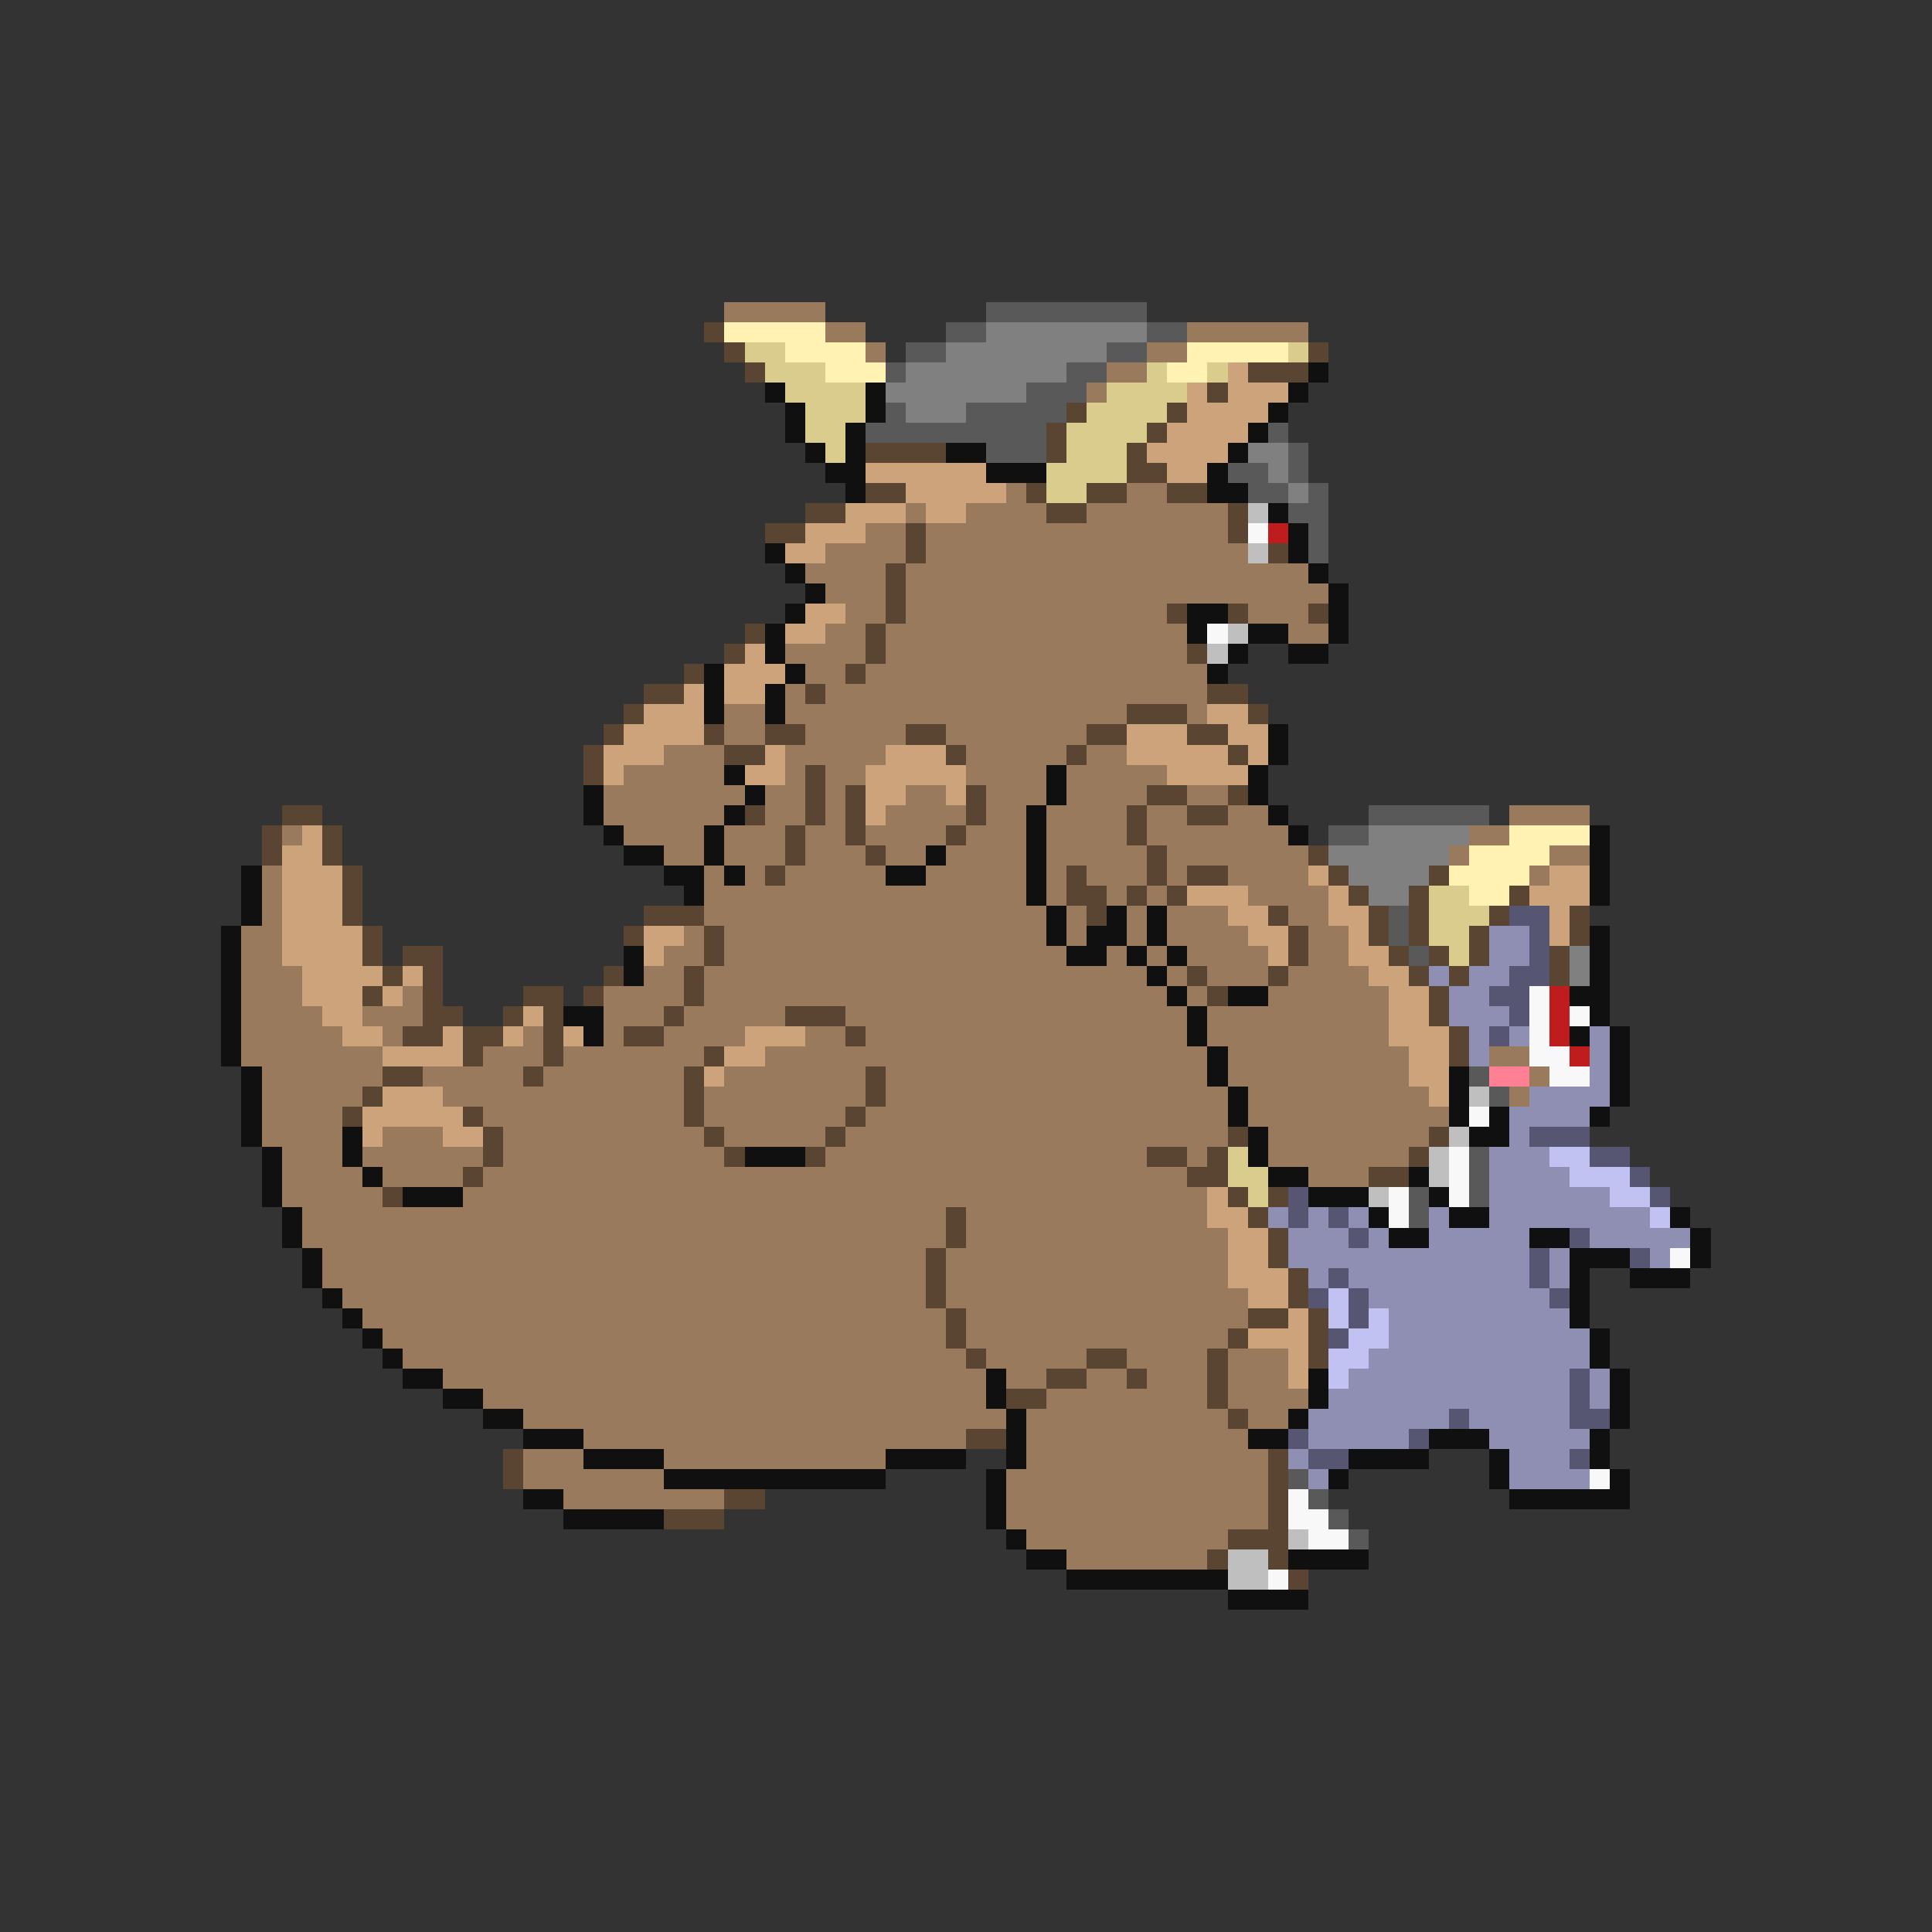 <svg xmlns="http://www.w3.org/2000/svg" viewBox="0 -0.5 96 96" shape-rendering="crispEdges">
<rect x="0" y="-0.5" width="96" height="96" fill="#333333" stroke="none"/>
<path stroke="#997a5c" d="M36 15h5M41 16h2M59 16h6M43 17h1M57 17h2M55 18h2M54 19h1M50 24h1M56 24h2M45 25h1M48 25h4M54 25h7M43 26h2M46 26h15M41 27h4M46 27h16M40 28h4M45 28h20M41 29h3M45 29h21M42 30h2M45 30h13M62 30h3M41 31h2M44 31h15M64 31h2M39 32h4M44 32h15M40 33h2M43 33h17M39 34h1M41 34h19M36 35h2M39 35h17M59 35h1M36 36h2M40 36h5M47 36h7M33 37h3M39 37h5M48 37h5M54 37h2M31 38h5M39 38h1M41 38h2M48 38h4M53 38h5M30 39h7M38 39h2M41 39h1M45 39h2M49 39h3M53 39h4M59 39h2M30 40h6M38 40h2M41 40h1M44 40h4M49 40h2M52 40h4M57 40h2M61 40h2M75 40h4M14 41h1M31 41h4M36 41h3M40 41h2M43 41h4M48 41h3M52 41h4M57 41h7M73 41h2M33 42h2M36 42h3M40 42h3M44 42h2M47 42h4M52 42h5M58 42h7M72 42h1M77 42h2M13 43h1M35 43h1M37 43h1M39 43h5M46 43h5M52 43h1M54 43h3M58 43h1M61 43h4M76 43h1M13 44h1M35 44h16M52 44h1M55 44h1M57 44h1M62 44h4M13 45h1M35 45h17M53 45h1M56 45h1M58 45h3M64 45h2M12 46h2M34 46h1M36 46h16M53 46h1M56 46h1M58 46h4M65 46h2M12 47h2M33 47h2M36 47h17M55 47h1M57 47h1M59 47h4M65 47h2M12 48h3M32 48h2M35 48h22M58 48h1M60 48h3M64 48h4M12 49h3M20 49h1M30 49h4M35 49h23M59 49h1M63 49h6M12 50h4M18 50h3M30 50h3M34 50h5M42 50h17M60 50h9M12 51h5M19 51h1M26 51h1M30 51h1M33 51h4M40 51h2M43 51h16M60 51h9M12 52h7M24 52h3M28 52h7M38 52h22M61 52h9M74 52h2M13 53h6M21 53h5M27 53h7M36 53h7M44 53h16M61 53h9M76 53h1M13 54h5M22 54h12M35 54h8M44 54h17M62 54h9M75 54h1M13 55h4M24 55h10M35 55h7M43 55h18M62 55h10M13 56h4M19 56h3M25 56h10M36 56h5M42 56h19M63 56h8M14 57h3M18 57h6M25 57h11M41 57h16M59 57h1M63 57h7M14 58h4M19 58h4M24 58h35M65 58h3M14 59h5M23 59h37M15 60h32M48 60h12M15 61h32M48 61h13M16 62h30M47 62h14M16 63h30M47 63h14M17 64h29M47 64h15M18 65h29M48 65h14M19 66h28M48 66h13M20 67h28M49 67h5M56 67h4M61 67h3M22 68h27M50 68h2M54 68h2M57 68h3M61 68h3M24 69h25M52 69h8M61 69h4M26 70h24M51 70h10M62 70h2M29 71h19M51 71h11M26 72h3M33 72h11M51 72h12M26 73h7M50 73h13M28 74h8M50 74h13M50 75h13M51 76h10M53 77h7" />
<path stroke="#595959" d="M49 15h8M47 16h2M57 16h2M45 17h2M55 17h2M44 18h1M53 18h2M51 19h3M44 20h1M48 20h5M43 21h9M63 21h1M49 22h3M64 22h1M61 23h2M64 23h1M62 24h2M65 24h1M64 25h2M65 26h1M65 27h1M68 40h6M66 41h2M69 45h1M69 46h1M70 47h1M73 53h1M74 54h1M73 57h1M73 58h1M70 59h1M73 59h1M70 60h1M64 73h1M65 74h1M66 75h1M67 76h1" />
<path stroke="#594531" d="M35 16h1M36 17h1M65 17h1M37 18h1M62 18h3M60 19h1M53 20h1M58 20h1M52 21h1M57 21h1M43 22h4M52 22h1M56 22h1M56 23h2M43 24h2M51 24h1M54 24h2M58 24h2M40 25h2M52 25h2M61 25h1M38 26h2M45 26h1M61 26h1M45 27h1M63 27h1M44 28h1M44 29h1M44 30h1M58 30h1M61 30h1M65 30h1M37 31h1M43 31h1M36 32h1M43 32h1M59 32h1M34 33h1M42 33h1M32 34h2M40 34h1M60 34h2M31 35h1M56 35h3M62 35h1M30 36h1M35 36h1M38 36h2M45 36h2M54 36h2M59 36h2M29 37h1M36 37h2M47 37h1M53 37h1M61 37h1M29 38h1M40 38h1M40 39h1M42 39h1M48 39h1M57 39h2M61 39h1M14 40h2M37 40h1M40 40h1M42 40h1M48 40h1M56 40h1M59 40h2M13 41h1M16 41h1M39 41h1M42 41h1M47 41h1M56 41h1M13 42h1M16 42h1M39 42h1M43 42h1M57 42h1M65 42h1M17 43h1M38 43h1M53 43h1M57 43h1M59 43h2M66 43h1M71 43h1M17 44h1M53 44h2M56 44h1M58 44h1M67 44h1M70 44h1M75 44h1M17 45h1M32 45h3M54 45h1M63 45h1M68 45h1M70 45h1M74 45h1M78 45h1M18 46h1M31 46h1M35 46h1M64 46h1M68 46h1M70 46h1M73 46h1M78 46h1M18 47h1M20 47h2M35 47h1M64 47h1M69 47h1M71 47h1M73 47h1M77 47h1M19 48h1M21 48h1M30 48h1M34 48h1M59 48h1M63 48h1M70 48h1M72 48h1M77 48h1M18 49h1M21 49h1M26 49h2M29 49h1M34 49h1M60 49h1M71 49h1M21 50h2M25 50h1M27 50h1M33 50h1M39 50h3M71 50h1M20 51h2M23 51h2M27 51h1M31 51h2M42 51h1M72 51h1M23 52h1M27 52h1M35 52h1M72 52h1M19 53h2M26 53h1M34 53h1M43 53h1M18 54h1M34 54h1M43 54h1M17 55h1M23 55h1M34 55h1M42 55h1M24 56h1M35 56h1M41 56h1M61 56h1M71 56h1M24 57h1M36 57h1M40 57h1M57 57h2M60 57h1M70 57h1M23 58h1M59 58h2M68 58h2M19 59h1M61 59h1M63 59h1M47 60h1M62 60h1M47 61h1M63 61h1M46 62h1M63 62h1M46 63h1M64 63h1M46 64h1M64 64h1M47 65h1M62 65h2M65 65h1M47 66h1M61 66h1M65 66h1M48 67h1M54 67h2M60 67h1M65 67h1M52 68h2M56 68h1M60 68h1M50 69h2M60 69h1M61 70h1M48 71h2M25 72h1M63 72h1M25 73h1M63 73h1M36 74h2M63 74h1M33 75h3M63 75h1M61 76h3M60 77h1M63 77h1M64 78h1" />
<path stroke="#fff2b2" d="M36 16h5M39 17h4M59 17h5M41 18h3M58 18h2M75 41h4M73 42h4M72 43h4M73 44h2" />
<path stroke="#808080" d="M49 16h8M47 17h8M45 18h8M44 19h7M45 20h3M62 22h2M63 23h1M64 24h1M68 41h5M66 42h6M67 43h4M68 44h2M78 47h1M78 48h1" />
<path stroke="#d9cc8d" d="M37 17h2M64 17h1M38 18h3M57 18h1M60 18h1M39 19h4M55 19h4M40 20h3M54 20h4M40 21h2M53 21h4M41 22h1M53 22h3M52 23h4M52 24h2M71 44h2M71 45h3M71 46h2M72 47h1M61 57h1M61 58h2M62 59h1" />
<path stroke="#cca37a" d="M61 18h1M59 19h1M61 19h3M59 20h4M58 21h4M57 22h4M43 23h6M58 23h2M45 24h5M42 25h3M46 25h2M40 26h3M39 27h2M40 30h2M39 31h2M37 32h1M36 33h3M34 34h1M36 34h2M32 35h3M60 35h2M31 36h4M56 36h3M61 36h2M30 37h3M38 37h1M44 37h3M56 37h5M62 37h1M30 38h1M37 38h2M43 38h5M58 38h4M43 39h2M47 39h1M43 40h1M15 41h1M14 42h2M14 43h3M65 43h1M77 43h2M14 44h3M59 44h3M66 44h1M76 44h3M14 45h3M61 45h2M66 45h2M77 45h1M14 46h4M32 46h2M62 46h2M67 46h1M77 46h1M14 47h4M32 47h1M63 47h1M67 47h2M15 48h4M20 48h1M68 48h2M15 49h3M19 49h1M69 49h2M16 50h2M26 50h1M69 50h2M17 51h2M22 51h1M25 51h1M28 51h1M37 51h3M69 51h3M19 52h4M36 52h2M70 52h2M35 53h1M70 53h2M19 54h3M71 54h1M18 55h5M18 56h1M22 56h2M60 59h1M60 60h2M61 61h2M61 62h2M61 63h3M62 64h2M64 65h1M62 66h3M64 67h1M64 68h1" />
<path stroke="#101010" d="M65 18h1M38 19h1M43 19h1M64 19h1M39 20h1M43 20h1M63 20h1M39 21h1M42 21h1M62 21h1M40 22h1M42 22h1M47 22h2M61 22h1M41 23h2M49 23h3M60 23h1M42 24h1M60 24h2M63 25h1M64 26h1M38 27h1M64 27h1M39 28h1M65 28h1M40 29h1M66 29h1M39 30h1M59 30h2M66 30h1M38 31h1M59 31h1M62 31h2M66 31h1M38 32h1M61 32h1M64 32h2M35 33h1M39 33h1M60 33h1M35 34h1M38 34h1M35 35h1M38 35h1M63 36h1M63 37h1M36 38h1M52 38h1M62 38h1M29 39h1M37 39h1M52 39h1M62 39h1M29 40h1M36 40h1M51 40h1M63 40h1M30 41h1M35 41h1M51 41h1M64 41h1M79 41h1M31 42h2M35 42h1M46 42h1M51 42h1M79 42h1M12 43h1M33 43h2M36 43h1M44 43h2M51 43h1M79 43h1M12 44h1M34 44h1M51 44h1M79 44h1M12 45h1M52 45h1M55 45h1M57 45h1M11 46h1M52 46h1M54 46h2M57 46h1M79 46h1M11 47h1M31 47h1M53 47h2M56 47h1M58 47h1M79 47h1M11 48h1M31 48h1M57 48h1M79 48h1M11 49h1M58 49h1M61 49h2M78 49h2M11 50h1M28 50h2M59 50h1M79 50h1M11 51h1M29 51h1M59 51h1M78 51h1M80 51h1M11 52h1M60 52h1M80 52h1M12 53h1M60 53h1M72 53h1M80 53h1M12 54h1M61 54h1M72 54h1M80 54h1M12 55h1M61 55h1M72 55h1M74 55h1M79 55h1M12 56h1M17 56h1M62 56h1M73 56h2M13 57h1M17 57h1M37 57h3M62 57h1M13 58h1M18 58h1M63 58h2M70 58h1M13 59h1M20 59h3M65 59h3M71 59h1M14 60h1M68 60h1M72 60h2M83 60h1M14 61h1M69 61h2M76 61h2M84 61h1M15 62h1M78 62h3M84 62h1M15 63h1M78 63h1M81 63h3M16 64h1M78 64h1M17 65h1M78 65h1M18 66h1M79 66h1M19 67h1M79 67h1M20 68h2M49 68h1M65 68h1M80 68h1M22 69h2M49 69h1M65 69h1M80 69h1M24 70h2M50 70h1M64 70h1M80 70h1M26 71h3M50 71h1M62 71h2M71 71h3M79 71h1M29 72h4M44 72h4M50 72h1M67 72h4M74 72h1M79 72h1M33 73h11M49 73h1M66 73h1M74 73h1M80 73h1M26 74h2M49 74h1M75 74h6M28 75h5M49 75h1M50 76h1M51 77h2M64 77h4M53 78h8M61 79h4" />
<path stroke="#bfbfbf" d="M62 25h1M62 27h1M61 31h1M60 32h1M73 54h1M72 56h1M71 57h1M71 58h1M68 59h1M64 76h1M61 77h2M61 78h2" />
<path stroke="#f8f8f8" d="M62 26h1M60 31h1M76 49h1M76 50h1M78 50h1M76 51h1M76 52h2M77 53h2M73 55h1M72 57h1M72 58h1M69 59h1M72 59h1M69 60h1M83 62h1M79 73h1M64 74h1M64 75h2M65 76h2M63 78h1" />
<path stroke="#bf1d1d" d="M63 26h1M77 49h1M77 50h1M77 51h1M78 52h1" />
<path stroke="#565673" d="M75 45h2M76 46h1M76 47h1M75 48h2M74 49h2M75 50h1M74 51h1M76 56h3M79 57h2M81 58h1M64 59h1M82 59h1M64 60h1M66 60h1M67 61h1M78 61h1M76 62h1M81 62h1M66 63h1M76 63h1M65 64h1M67 64h1M77 64h1M67 65h1M66 66h1M78 68h1M78 69h1M72 70h1M78 70h2M64 71h1M70 71h1M65 72h2M78 72h1" />
<path stroke="#8f8fb3" d="M74 46h2M74 47h2M71 48h1M73 48h2M72 49h2M72 50h3M73 51h1M75 51h1M79 51h1M73 52h1M79 52h1M79 53h1M76 54h4M75 55h4M75 56h1M74 57h3M74 58h4M74 59h6M63 60h1M65 60h1M67 60h1M71 60h1M74 60h8M64 61h3M68 61h1M71 61h5M79 61h5M64 62h12M77 62h1M82 62h1M65 63h1M67 63h9M77 63h1M68 64h9M69 65h9M69 66h10M68 67h11M67 68h11M79 68h1M66 69h12M79 69h1M65 70h7M73 70h5M65 71h5M74 71h5M64 72h1M75 72h3M65 73h1M75 73h4" />
<path stroke="#ff8095" d="M74 53h2" />
<path stroke="#c2c2f2" d="M77 57h2M78 58h3M80 59h2M82 60h1M66 64h1M66 65h1M68 65h1M67 66h2M66 67h2M66 68h1" />
</svg>
